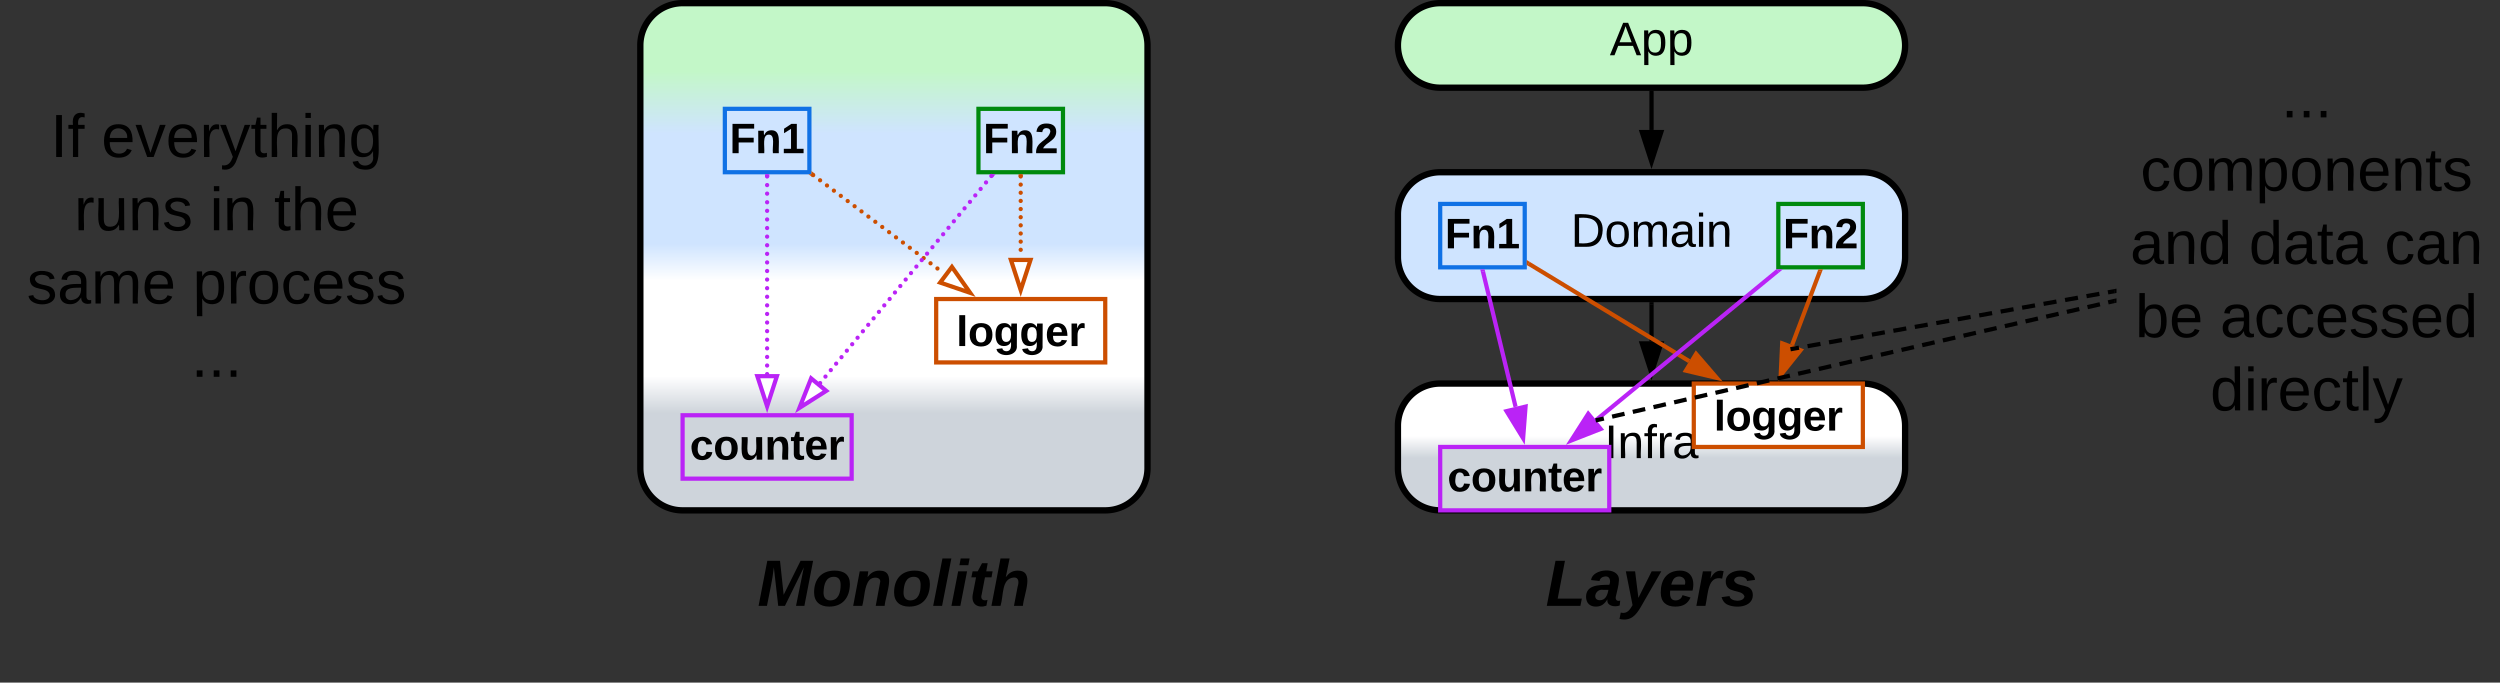 <svg xmlns="http://www.w3.org/2000/svg" xmlns:xlink="http://www.w3.org/1999/xlink" xmlns:lucid="lucid" width="1183" height="323"><rect width="100%" height="100%" fill="#333333" stroke="none"/><g transform="translate(-458.5 -678.5)" lucid:page-tab-id="0_0"><path d="M1120 880a20 20 0 0 1 20-20h200a20 20 0 0 1 20 20v20a20 20 0 0 1-20 20h-200a20 20 0 0 1-20-20z" stroke="#000" stroke-width="3" fill="url(#a)"/><use xlink:href="#b" transform="matrix(1,0,0,1,1125,865) translate(92.809 30.278)"/><path d="M1120 780a20 20 0 0 1 20-20h200a20 20 0 0 1 20 20v20a20 20 0 0 1-20 20h-200a20 20 0 0 1-20-20z" stroke="#000" stroke-width="3" fill="#cfe4ff"/><use xlink:href="#c" transform="matrix(1,0,0,1,1125,765) translate(76.821 30.278)"/><path d="M1240 840v-17.5" stroke="#000" stroke-width="2" fill="none"/><path d="M1240 855.26l-4.63-14.26h9.27z" stroke="#000" stroke-width="2"/><path d="M1240.97 822.53h-1.94v-1.03h1.94z" stroke="#000" stroke-width=".05"/><path d="M1120 700a20 20 0 0 1 20-20h200a20 20 0 0 1 20 20 20 20 0 0 1-20 20h-200a20 20 0 0 1-20-20z" stroke="#000" stroke-width="3" fill="#c3f7c8"/><use xlink:href="#d" transform="matrix(1,0,0,1,1125,685) translate(95.252 19.653)"/><path d="M1240 740v-17.5" stroke="#000" stroke-width="2" fill="none"/><path d="M1240 755.26l-4.63-14.26h9.27z" stroke="#000" stroke-width="2"/><path d="M1240.97 722.53h-1.94v-1.03h1.94z" stroke="#000" stroke-width=".05"/><path d="M1140 890h80v30h-80z" stroke="#ba23f6" stroke-width="2" fill="#ced4db"/><use xlink:href="#e" transform="matrix(1,0,0,1,1145,895) translate(-1.556 16)"/><path d="M1140 775h40v30h-40z" stroke="#1071e5" stroke-width="2" fill="#cfe4ff"/><use xlink:href="#f" transform="matrix(1,0,0,1,1145,780) translate(-2.722 16)"/><path d="M1300 775h40v30h-40z" stroke="#008a0e" stroke-width="2" fill="#cfe4ff"/><use xlink:href="#g" transform="matrix(1,0,0,1,1305,780) translate(-2.722 16)"/><path d="M761.5 700a20 20 0 0 1 20-20h200a20 20 0 0 1 20 20v200a20 20 0 0 1-20 20h-200a20 20 0 0 1-20-20z" stroke="#000" stroke-width="3" fill="url(#h)"/><path d="M781.5 875h80v30h-80z" stroke="#ba23f6" stroke-width="2" fill="#ced4db"/><use xlink:href="#e" transform="matrix(1,0,0,1,786.5,880) translate(-1.556 16)"/><path d="M801.5 730h40v30h-40z" stroke="#1071e5" stroke-width="2" fill="#cfe4ff"/><use xlink:href="#f" transform="matrix(1,0,0,1,806.5,735) translate(-2.722 16)"/><path d="M921.5 730h40v30h-40z" stroke="#008a0e" stroke-width="2" fill="#cfe4ff"/><use xlink:href="#g" transform="matrix(1,0,0,1,926.5,735) translate(-2.722 16)"/><path d="M820.5 762a1 1 0 0 1 1-1 1 1 0 0 1 1 1 1 1 0 0 1-1 1 1 1 0 0 1-1-1m0 4.08a1 1 0 0 1 1-1 1 1 0 0 1 1 1 1 1 0 0 1-1 1 1 1 0 0 1-1-1v-.03m0 4.1v-.02a1 1 0 0 1 1-1 1 1 0 0 1 1 1 1 1 0 0 1-1 1 1 1 0 0 1-1-1m0 4.08a1 1 0 0 1 1-1 1 1 0 0 1 1 1 1 1 0 0 1-1 1 1 1 0 0 1-1-1v-.02m0 4.1v-.02a1 1 0 0 1 1-1 1 1 0 0 1 1 1 1 1 0 0 1-1 1 1 1 0 0 1-1-1m0 4.08a1 1 0 0 1 1-1 1 1 0 0 1 1 1 1 1 0 0 1-1 1 1 1 0 0 1-1-1v-.02m0 4.08a1 1 0 0 1 1-1 1 1 0 0 1 1 1 1 1 0 0 1-1 1 1 1 0 0 1-1-1v-.02m0 4.1v-.02a1 1 0 0 1 1-1 1 1 0 0 1 1 1 1 1 0 0 1-1 1 1 1 0 0 1-1-1m0 4.07a1 1 0 0 1 1-1 1 1 0 0 1 1 1 1 1 0 0 1-1 1 1 1 0 0 1-1-1v-.02m0 4.1a1 1 0 0 1 1-1 1 1 0 0 1 1 1 1 1 0 0 1-1 1 1 1 0 0 1-1-1v-.02m0 4.08a1 1 0 0 1 1-1 1 1 0 0 1 1 1 1 1 0 0 1-1 1 1 1 0 0 1-1-1v-.02m0 4.1v-.02a1 1 0 0 1 1-1 1 1 0 0 1 1 1 1 1 0 0 1-1 1 1 1 0 0 1-1-1m0 4.07v-.02a1 1 0 0 1 1-1 1 1 0 0 1 1 1 1 1 0 0 1-1 1 1 1 0 0 1-1-1m0 4.08a1 1 0 0 1 1-1 1 1 0 0 1 1 1 1 1 0 0 1-1 1 1 1 0 0 1-1-1v-.02m0 4.08a1 1 0 0 1 1-1 1 1 0 0 1 1 1 1 1 0 0 1-1 1 1 1 0 0 1-1-1v-.02m0 4.1v-.02a1 1 0 0 1 1-1 1 1 0 0 1 1 1 1 1 0 0 1-1 1 1 1 0 0 1-1-1m0 4.07a1 1 0 0 1 1-1 1 1 0 0 1 1 1 1 1 0 0 1-1 1 1 1 0 0 1-1-1v-.02m0 4.1v-.02a1 1 0 0 1 1-1 1 1 0 0 1 1 1 1 1 0 0 1-1 1 1 1 0 0 1-1-1m0 4.08a1 1 0 0 1 1-1 1 1 0 0 1 1 1 1 1 0 0 1-1 1 1 1 0 0 1-1-1v-.02m0 4.1v-.02a1 1 0 0 1 1-1 1 1 0 0 1 1 1 1 1 0 0 1-1 1 1 1 0 0 1-1-1m0 4.07a1 1 0 0 1 1-1 1 1 0 0 1 1 1 1 1 0 0 1-1 1 1 1 0 0 1-1-1m0 4.08a1 1 0 0 1 1-1 1 1 0 0 1 1 1 1 1 0 0 1-1 1 1 1 0 0 1-1-1v-.02m0 4.08a1 1 0 0 1 1-1 1 1 0 0 1 1 1 1 1 0 0 1-1 1 1 1 0 0 1-1-1v-.02m0 4.1v-.02a1 1 0 0 1 1-1 1 1 0 0 1 1 1 1 1 0 0 1-1 1 1 1 0 0 1-1-1" fill="#ba23f6"/><path d="M822.48 762.03h-1.96V761h1.96z" stroke="#ba23f6" stroke-width=".05" fill="#ba23f6"/><path d="M821.5 870.76l-4.63-14.26h9.26z" stroke="#ba23f6" stroke-width="2" fill="#fff"/><path d="M842.3 761.36a1 1 0 0 1 1-1 1 1 0 0 1 1 1 1 1 0 0 1-1 1 1 1 0 0 1-1-1v-.02m3.27 2.47a1 1 0 0 1 1-1 1 1 0 0 1 1 1 1 1 0 0 1-1 1 1 1 0 0 1-1-1m3.26 2.46a1 1 0 0 1 1-1 1 1 0 0 1 1 1 1 1 0 0 1-1 1 1 1 0 0 1-1-1v-.02m3.27 2.47a1 1 0 0 1 1-1 1 1 0 0 1 1 1 1 1 0 0 1-1 1 1 1 0 0 1-1-1m3.27 2.46a1 1 0 0 1 1-1 1 1 0 0 1 1 1 1 1 0 0 1-1 1 1 1 0 0 1-1-1v-.02m3.26 2.47a1 1 0 0 1 1-1 1 1 0 0 1 1 1 1 1 0 0 1-1 1 1 1 0 0 1-1-1m3.27 2.46a1 1 0 0 1 1-1 1 1 0 0 1 1 1 1 1 0 0 1-1 1 1 1 0 0 1-1-1v-.02m3.27 2.47a1 1 0 0 1 1-1 1 1 0 0 1 1 1 1 1 0 0 1-1 1 1 1 0 0 1-1-1m3.26 2.46a1 1 0 0 1 1-1 1 1 0 0 1 1 1 1 1 0 0 1-1 1 1 1 0 0 1-1-1v-.02m3.27 2.47a1 1 0 0 1 1-1 1 1 0 0 1 1 1 1 1 0 0 1-1 1 1 1 0 0 1-1-1m3.27 2.46a1 1 0 0 1 1-1 1 1 0 0 1 1 1 1 1 0 0 1-1 1 1 1 0 0 1-1-1v-.02m3.26 2.47a1 1 0 0 1 1-1 1 1 0 0 1 1 1 1 1 0 0 1-1 1 1 1 0 0 1-1-1m3.27 2.46a1 1 0 0 1 1-1 1 1 0 0 1 1 1 1 1 0 0 1-1 1 1 1 0 0 1-1-1v-.02m3.27 2.47a1 1 0 0 1 1-1 1 1 0 0 1 1 1 1 1 0 0 1-1 1 1 1 0 0 1-1-1m3.26 2.46a1 1 0 0 1 1-1 1 1 0 0 1 1 1 1 1 0 0 1-1 1 1 1 0 0 1-1-1v-.02m3.27 2.47a1 1 0 0 1 1-1 1 1 0 0 1 1 1 1 1 0 0 1-1 1 1 1 0 0 1-1-1m3.27 2.46a1 1 0 0 1 1-1 1 1 0 0 1 1 1 1 1 0 0 1-1 1 1 1 0 0 1-1-1v-.02m3.26 2.47a1 1 0 0 1 1-1 1 1 0 0 1 1 1 1 1 0 0 1-1 1 1 1 0 0 1-1-1m3.27 2.46a1 1 0 0 1 1-1 1 1 0 0 1 1 1 1 1 0 0 1-1 1 1 1 0 0 1-1-1v-.02" fill="#cc4e00"/><path d="M843.9 760.6l-1.16 1.54-1.53-1.14h1.3v-1.47z" stroke="#cc4e00" stroke-width=".05" fill="#cc4e00"/><path d="M917.58 817.06l-14.2-4.85 5.57-7.4z" stroke="#cc4e00" stroke-width="2" fill="#fff"/><path d="M1160.23 806.97l15.44 64.04" stroke="#ba23f6" stroke-width="2" fill="none"/><path d="M1161.2 806.77l-1.9.46-.3-1.23h2z" stroke="#ba23f6" stroke-width=".05" fill="#ba23f6"/><path d="M1179.24 885.85l-7.85-12.78 9-2.17z" stroke="#ba23f6" stroke-width="2" fill="#ba23f6"/><path d="M1181.86 803.27l75.97 46.13" stroke="#cc4e00" stroke-width="2" fill="none"/><path d="M1182.38 802.45l-1 1.67-.38-.23v-2.3z" stroke="#cc4e00" stroke-width=".05" fill="#cc4e00"/><path d="M1270.88 857.32l-14.6-3.44 4.8-7.92z" stroke="#cc4e00" stroke-width="2" fill="#cc4e00"/><path d="M940.5 762a1 1 0 0 1 1-1 1 1 0 0 1 1 1 1 1 0 0 1-1 1 1 1 0 0 1-1-1m0 3.86a1 1 0 0 1 1-1 1 1 0 0 1 1 1 1 1 0 0 1-1 1 1 1 0 0 1-1-1v-.02m0 3.87a1 1 0 0 1 1-1 1 1 0 0 1 1 1 1 1 0 0 1-1 1 1 1 0 0 1-1-1m0 3.86a1 1 0 0 1 1-1 1 1 0 0 1 1 1 1 1 0 0 1-1 1 1 1 0 0 1-1-1v-.02m0 3.87a1 1 0 0 1 1-1 1 1 0 0 1 1 1 1 1 0 0 1-1 1 1 1 0 0 1-1-1m0 3.86a1 1 0 0 1 1-1 1 1 0 0 1 1 1 1 1 0 0 1-1 1 1 1 0 0 1-1-1v-.02m0 3.87a1 1 0 0 1 1-1 1 1 0 0 1 1 1 1 1 0 0 1-1 1 1 1 0 0 1-1-1m0 3.86a1 1 0 0 1 1-1 1 1 0 0 1 1 1 1 1 0 0 1-1 1 1 1 0 0 1-1-1v-.02m0 3.87a1 1 0 0 1 1-1 1 1 0 0 1 1 1 1 1 0 0 1-1 1 1 1 0 0 1-1-1m0 3.86a1 1 0 0 1 1-1 1 1 0 0 1 1 1 1 1 0 0 1-1 1 1 1 0 0 1-1-1v-.02" fill="#cc4e00"/><path d="M942.48 762.03h-1.96V761h1.96z" stroke="#cc4e00" stroke-width=".05" fill="#cc4e00"/><path d="M941.5 815.76l-4.63-14.26h9.26z" stroke="#cc4e00" stroke-width="2" fill="#fff"/><path d="M926.62 761.78a1 1 0 0 1 1-1 1 1 0 0 1 1 1 1 1 0 0 1-1 1 1 1 0 0 1-1-1v-.02m-2.53 3.08a1 1 0 0 1 1-1 1 1 0 0 1 1 1 1 1 0 0 1-1 1 1 1 0 0 1-1-1v-.02m-2.55 3.08a1 1 0 0 1 1-1 1 1 0 0 1 1 1 1 1 0 0 1-1 1 1 1 0 0 1-1-1v-.02m-2.53 3.1v-.02a1 1 0 0 1 1-1 1 1 0 0 1 1 1 1 1 0 0 1-1 1 1 1 0 0 1-1-1m-2.53 3.07a1 1 0 0 1 1-1 1 1 0 0 1 1 1 1 1 0 0 1-1 1 1 1 0 0 1-1-1V774m-2.55 3.1v-.02a1 1 0 0 1 1-1 1 1 0 0 1 1 1 1 1 0 0 1-1 1 1 1 0 0 1-1-1m-2.53 3.07a1 1 0 0 1 1-1 1 1 0 0 1 1 1 1 1 0 0 1-1 1 1 1 0 0 1-1-1v-.02m-2.54 3.08a1 1 0 0 1 1-1 1 1 0 0 1 1 1 1 1 0 0 1-1 1 1 1 0 0 1-1-1m-2.53 3.07a1 1 0 0 1 1-1 1 1 0 0 1 1 1 1 1 0 0 1-1 1 1 1 0 0 1-1-1v-.02m-2.53 3.1v-.02a1 1 0 0 1 1-1 1 1 0 0 1 1 1 1 1 0 0 1-1 1 1 1 0 0 1-1-1m-2.54 3.07a1 1 0 0 1 1-1 1 1 0 0 1 1 1 1 1 0 0 1-1 1 1 1 0 0 1-1-1v-.02m-2.53 3.08a1 1 0 0 1 1-1 1 1 0 0 1 1 1 1 1 0 0 1-1 1 1 1 0 0 1-1-1v-.02m-2.53 3.08a1 1 0 0 1 1-1 1 1 0 0 1 1 1 1 1 0 0 1-1 1 1 1 0 0 1-1-1v-.02m-2.54 3.08a1 1 0 0 1 1-1 1 1 0 0 1 1 1 1 1 0 0 1-1 1 1 1 0 0 1-1-1v-.02m-2.53 3.1v-.02a1 1 0 0 1 1-1 1 1 0 0 1 1 1 1 1 0 0 1-1 1 1 1 0 0 1-1-1m-2.54 3.07a1 1 0 0 1 1-1 1 1 0 0 1 1 1 1 1 0 0 1-1 1 1 1 0 0 1-1-1m-2.52 3.07a1 1 0 0 1 1-1 1 1 0 0 1 1 1 1 1 0 0 1-1 1 1 1 0 0 1-1-1v-.02m-2.54 3.08a1 1 0 0 1 1-1 1 1 0 0 1 1 1 1 1 0 0 1-1 1 1 1 0 0 1-1-1v-.02m-2.53 3.1v-.02a1 1 0 0 1 1-1 1 1 0 0 1 1 1 1 1 0 0 1-1 1 1 1 0 0 1-1-1m-2.52 3.07a1 1 0 0 1 1-1 1 1 0 0 1 1 1 1 1 0 0 1-1 1 1 1 0 0 1-1-1v-.02m-2.54 3.1V823a1 1 0 0 1 1-1 1 1 0 0 1 1 1 1 1 0 0 1-1 1 1 1 0 0 1-1-1m-2.53 3.08a1 1 0 0 1 1-1 1 1 0 0 1 1 1 1 1 0 0 1-1 1 1 1 0 0 1-1-1v-.02m-2.52 3.08a1 1 0 0 1 1-1 1 1 0 0 1 1 1 1 1 0 0 1-1 1 1 1 0 0 1-1-1v-.02m-2.54 3.08a1 1 0 0 1 1-1 1 1 0 0 1 1 1 1 1 0 0 1-1 1 1 1 0 0 1-1-1v-.02m-2.53 3.08a1 1 0 0 1 1-1 1 1 0 0 1 1 1 1 1 0 0 1-1 1 1 1 0 0 1-1-1v-.02m-2.52 3.08a1 1 0 0 1 1-1 1 1 0 0 1 1 1 1 1 0 0 1-1 1 1 1 0 0 1-1-1v-.02m-2.54 3.1v-.02a1 1 0 0 1 1-1 1 1 0 0 1 1 1 1 1 0 0 1-1 1 1 1 0 0 1-1-1m-2.53 3.07a1 1 0 0 1 1-1 1 1 0 0 1 1 1 1 1 0 0 1-1 1 1 1 0 0 1-1-1v-.02m-2.53 3.08a1 1 0 0 1 1-1 1 1 0 0 1 1 1 1 1 0 0 1-1 1 1 1 0 0 1-1-1m-2.53 3.07a1 1 0 0 1 1-1 1 1 0 0 1 1 1 1 1 0 0 1-1 1 1 1 0 0 1-1-1v-.02m-2.53 3.08a1 1 0 0 1 1-1 1 1 0 0 1 1 1 1 1 0 0 1-1 1 1 1 0 0 1-1-1v-.02m-2.53 3.1v-.02a1 1 0 0 1 1-1 1 1 0 0 1 1 1 1 1 0 0 1-1 1 1 1 0 0 1-1-1m-2.53 3.08a1 1 0 0 1 1-1 1 1 0 0 1 1 1 1 1 0 0 1-1 1 1 1 0 0 1-1-1v-.02" fill="#ba23f6"/><path d="M928.36 762.4l-1.5-1.23.13-.17h2.52z" stroke="#ba23f6" stroke-width=".05" fill="#ba23f6"/><path d="M836.8 871.5l5.53-13.94 7.14 5.9z" stroke="#ba23f6" stroke-width="2" fill="#fff"/><path d="M1319.65 806.94l-13.12 34.75" stroke="#cc4e00" stroke-width="2" fill="none"/><path d="M1320.55 807.3l-1.82-.68.23-.62h2.08z" stroke="#cc4e00" stroke-width=".05" fill="#cc4e00"/><path d="M1301.14 855.97l.7-14.98 8.68 3.26z" stroke="#cc4e00" stroke-width="2" fill="#cc4e00"/><path d="M1299.75 806.63l-85.97 70.63" stroke="#ba23f6" stroke-width="2" fill="none"/><path d="M1300.35 807.4l-1.16-1.4h2.86z" stroke="#ba23f6" stroke-width=".05" fill="#ba23f6"/><path d="M1201.98 886.95l8.08-12.64 5.88 7.17z" stroke="#ba23f6" stroke-width="2" fill="#ba23f6"/><path d="M761.5 926a6 6 0 0 1 6-6h228a6 6 0 0 1 6 6v68a6 6 0 0 1-6 6h-228a6 6 0 0 1-6-6z" stroke="#000" stroke-opacity="0" stroke-width="3" fill="#fff" fill-opacity="0"/><use xlink:href="#i" transform="matrix(1,0,0,1,766.5,925) translate(50.444 40.201)"/><path d="M1120 926a6 6 0 0 1 6-6h228a6 6 0 0 1 6 6v68a6 6 0 0 1-6 6h-228a6 6 0 0 1-6-6z" stroke="#000" stroke-opacity="0" stroke-width="3" fill="#fff" fill-opacity="0"/><use xlink:href="#j" transform="matrix(1,0,0,1,1125,925) translate(64.92 40.201)"/><path d="M1306.74 843.58l3.04-.55m4.06-.72l6.1-1.08m4.05-.73l6.1-1.1m4.05-.73l6.1-1.1m4.05-.72l6.1-1.1m4.05-.72l6.1-1.1m4.05-.72l6.1-1.08m4.06-.73l6.1-1.1m4.05-.72l6.1-1.1m4.06-.72l6.1-1.1m4.05-.72l6.1-1.1m4.06-.72l6.1-1.1m4.05-.72l6.1-1.1m4.07-.72l6.1-1.1m4.05-.72l6.1-1.1m4.05-.7l3.05-.56M1306.76 843.58l-1 .18" stroke="#000" stroke-width="2" fill="none"/><path d="M1460 817.1l-.84.16-.34-1.92 1.18-.2z" stroke="#000" stroke-width=".05" fill="#000"/><path d="M460 726a6 6 0 0 1 6-6h189.5a6 6 0 0 1 6 6v148a6 6 0 0 1-6 6H466a6 6 0 0 1-6-6z" stroke="#000" stroke-opacity="0" stroke-width="3" fill="#fff" fill-opacity="0"/><use xlink:href="#k" transform="matrix(1,0,0,1,465,725) translate(17.438 27.799)"/><use xlink:href="#l" transform="matrix(1,0,0,1,465,725) translate(41.512 27.799)"/><use xlink:href="#m" transform="matrix(1,0,0,1,465,725) translate(28.673 62.465)"/><use xlink:href="#n" transform="matrix(1,0,0,1,465,725) translate(92.79 62.465)"/><use xlink:href="#o" transform="matrix(1,0,0,1,465,725) translate(123.204 62.465)"/><use xlink:href="#p" transform="matrix(1,0,0,1,465,725) translate(6.204 97.132)"/><use xlink:href="#q" transform="matrix(1,0,0,1,465,725) translate(84.765 97.132)"/><use xlink:href="#r" transform="matrix(1,0,0,1,465,725) translate(83.963 131.799)"/><path d="M1460 706a6 6 0 0 1 6-6h168a6 6 0 0 1 6 6v188a6 6 0 0 1-6 6h-168a6 6 0 0 1-6-6z" stroke="#000" stroke-opacity="0" stroke-width="3" fill="#fff" fill-opacity="0"/><use xlink:href="#s" transform="matrix(1,0,0,1,1465,705) translate(72.963 29.049)"/><use xlink:href="#t" transform="matrix(1,0,0,1,1465,705) translate(6.398 63.715)"/><use xlink:href="#u" transform="matrix(1,0,0,1,1465,705) translate(1.543 98.382)"/><use xlink:href="#v" transform="matrix(1,0,0,1,1465,705) translate(57.716 98.382)"/><use xlink:href="#w" transform="matrix(1,0,0,1,1465,705) translate(121.914 98.382)"/><use xlink:href="#x" transform="matrix(1,0,0,1,1465,705) translate(3.951 133.049)"/><use xlink:href="#y" transform="matrix(1,0,0,1,1465,705) translate(44.074 133.049)"/><use xlink:href="#z" transform="matrix(1,0,0,1,1465,705) translate(39.38 167.715)"/><path d="M901.5 820h80v30h-80z" stroke="#cc4e00" stroke-width="2" fill="#fff"/><g><use xlink:href="#A" transform="matrix(1,0,0,1,906.5,825) translate(4.528 17.25)"/></g><path d="M1260 860h80v30h-80z" stroke="#cc4e00" stroke-width="2" fill="#fff"/><g><use xlink:href="#A" transform="matrix(1,0,0,1,1265,865) translate(4.528 17.25)"/></g><path d="M1214.52 877.22l2.93-.67m3.9-.9l5.88-1.35m3.9-.9l5.88-1.35m3.92-.9l5.87-1.36m3.9-.9l5.87-1.36m3.9-.9l5.88-1.35m3.9-.9l5.88-1.36m3.9-.9l5.88-1.35m3.92-.9l5.87-1.36m3.9-.9l5.87-1.35m3.9-.9l5.88-1.36m3.92-.9l5.86-1.36m3.92-.9l5.86-1.35m3.93-.9l5.87-1.35m3.9-.9l5.88-1.35m3.9-.9l5.88-1.35m3.9-.9l5.88-1.35m3.9-.9l5.88-1.35m3.9-.9l5.88-1.36m3.9-.9l5.88-1.35m3.9-.9l5.88-1.35m3.9-.9l5.88-1.35m3.9-.9l5.88-1.35m3.9-.9l5.88-1.35m3.9-.9l5.88-1.35m3.9-.9l2.95-.68M1214.54 877.22l-1 .23" stroke="#000" stroke-width="2" fill="none"/><path d="M1460 821.72l-.78.18-.44-1.9 1.22-.28z" stroke="#000" stroke-width=".05" fill="#000"/><defs><linearGradient gradientUnits="userSpaceOnUse" id="a" x1="1120" y1="860" x2="1120" y2="920"><stop offset="41.43%" stop-color="#fff"/><stop offset="58.57%" stop-color="#ced4db"/></linearGradient><path d="M33 0v-248h34V0H33" id="B"/><path d="M117-194c89-4 53 116 60 194h-32v-121c0-31-8-49-39-48C34-167 62-67 57 0H25l-1-190h30c1 10-1 24 2 32 11-22 29-35 61-36" id="C"/><path d="M101-234c-31-9-42 10-38 44h38v23H63V0H32v-167H5v-23h27c-7-52 17-82 69-68v24" id="D"/><path d="M114-163C36-179 61-72 57 0H25l-1-190h30c1 12-1 29 2 39 6-27 23-49 58-41v29" id="E"/><path d="M141-36C126-15 110 5 73 4 37 3 15-17 15-53c-1-64 63-63 125-63 3-35-9-54-41-54-24 1-41 7-42 31l-33-3c5-37 33-52 76-52 45 0 72 20 72 64v82c-1 20 7 32 28 27v20c-31 9-61-2-59-35zM48-53c0 20 12 33 32 33 41-3 63-29 60-74-43 2-92-5-92 41" id="F"/><g id="b"><use transform="matrix(0.062,0,0,0.062,0,0)" xlink:href="#B"/><use transform="matrix(0.062,0,0,0.062,6.173,0)" xlink:href="#C"/><use transform="matrix(0.062,0,0,0.062,18.519,0)" xlink:href="#D"/><use transform="matrix(0.062,0,0,0.062,24.691,0)" xlink:href="#E"/><use transform="matrix(0.062,0,0,0.062,32.037,0)" xlink:href="#F"/></g><path d="M30-248c118-7 216 8 213 122C240-48 200 0 122 0H30v-248zM63-27c89 8 146-16 146-99s-60-101-146-95v194" id="G"/><path d="M100-194c62-1 85 37 85 99 1 63-27 99-86 99S16-35 15-95c0-66 28-99 85-99zM99-20c44 1 53-31 53-75 0-43-8-75-51-75s-53 32-53 75 10 74 51 75" id="H"/><path d="M210-169c-67 3-38 105-44 169h-31v-121c0-29-5-50-35-48C34-165 62-65 56 0H25l-1-190h30c1 10-1 24 2 32 10-44 99-50 107 0 11-21 27-35 58-36 85-2 47 119 55 194h-31v-121c0-29-5-49-35-48" id="I"/><path d="M24-231v-30h32v30H24zM24 0v-190h32V0H24" id="J"/><g id="c"><use transform="matrix(0.062,0,0,0.062,0,0)" xlink:href="#G"/><use transform="matrix(0.062,0,0,0.062,15.988,0)" xlink:href="#H"/><use transform="matrix(0.062,0,0,0.062,28.333,0)" xlink:href="#I"/><use transform="matrix(0.062,0,0,0.062,46.79,0)" xlink:href="#F"/><use transform="matrix(0.062,0,0,0.062,59.136,0)" xlink:href="#J"/><use transform="matrix(0.062,0,0,0.062,64.012,0)" xlink:href="#C"/></g><path d="M205 0l-28-72H64L36 0H1l101-248h38L239 0h-34zm-38-99l-47-123c-12 45-31 82-46 123h93" id="K"/><path d="M115-194c55 1 70 41 70 98S169 2 115 4C84 4 66-9 55-30l1 105H24l-1-265h31l2 30c10-21 28-34 59-34zm-8 174c40 0 45-34 45-75s-6-73-45-74c-42 0-51 32-51 76 0 43 10 73 51 73" id="L"/><g id="d"><use transform="matrix(0.062,0,0,0.062,0,0)" xlink:href="#K"/><use transform="matrix(0.062,0,0,0.062,14.815,0)" xlink:href="#L"/><use transform="matrix(0.062,0,0,0.062,27.16,0)" xlink:href="#L"/></g><path d="M190-63c-7 42-38 67-86 67-59 0-84-38-90-98-12-110 154-137 174-36l-49 2c-2-19-15-32-35-32-30 0-35 28-38 64-6 74 65 87 74 30" id="M"/><path d="M110-194c64 0 96 36 96 99 0 64-35 99-97 99-61 0-95-36-95-99 0-62 34-99 96-99zm-1 164c35 0 45-28 45-65 0-40-10-65-43-65-34 0-45 26-45 65 0 36 10 65 43 65" id="N"/><path d="M85 4C-2 5 27-109 22-190h50c7 57-23 150 33 157 60-5 35-97 40-157h50l1 190h-47c-2-12 1-28-3-38-12 25-28 42-61 42" id="O"/><path d="M135-194c87-1 58 113 63 194h-50c-7-57 23-157-34-157-59 0-34 97-39 157H25l-1-190h47c2 12-1 28 3 38 12-26 28-41 61-42" id="P"/><path d="M115-3C79 11 28 4 28-45v-112H4v-33h27l15-45h31v45h36v33H77v99c-1 23 16 31 38 25v30" id="Q"/><path d="M185-48c-13 30-37 53-82 52C43 2 14-33 14-96s30-98 90-98c62 0 83 45 84 108H66c0 31 8 55 39 56 18 0 30-7 34-22zm-45-69c5-46-57-63-70-21-2 6-4 13-4 21h74" id="R"/><path d="M135-150c-39-12-60 13-60 57V0H25l-1-190h47c2 13-1 29 3 40 6-28 27-53 61-41v41" id="S"/><g id="e"><use transform="matrix(0.056,0,0,0.056,0,0)" xlink:href="#M"/><use transform="matrix(0.056,0,0,0.056,11.111,0)" xlink:href="#N"/><use transform="matrix(0.056,0,0,0.056,23.278,0)" xlink:href="#O"/><use transform="matrix(0.056,0,0,0.056,35.444,0)" xlink:href="#P"/><use transform="matrix(0.056,0,0,0.056,47.611,0)" xlink:href="#Q"/><use transform="matrix(0.056,0,0,0.056,54.222,0)" xlink:href="#R"/><use transform="matrix(0.056,0,0,0.056,65.333,0)" xlink:href="#S"/></g><path d="M76-208v77h127v40H76V0H24v-248h183v40H76" id="T"/><path d="M23 0v-37h61v-169l-59 37v-38l62-41h46v211h57V0H23" id="U"/><g id="f"><use transform="matrix(0.056,0,0,0.056,0,0)" xlink:href="#T"/><use transform="matrix(0.056,0,0,0.056,12.167,0)" xlink:href="#P"/><use transform="matrix(0.056,0,0,0.056,24.333,0)" xlink:href="#U"/></g><path d="M182-182c0 78-84 86-111 141h115V0H12c-6-101 99-100 120-180 1-22-12-31-33-32-23 0-32 14-35 34l-49-3c5-45 32-70 84-70 51 0 83 22 83 69" id="V"/><g id="g"><use transform="matrix(0.056,0,0,0.056,0,0)" xlink:href="#T"/><use transform="matrix(0.056,0,0,0.056,12.167,0)" xlink:href="#P"/><use transform="matrix(0.056,0,0,0.056,24.333,0)" xlink:href="#V"/></g><linearGradient gradientUnits="userSpaceOnUse" id="h" x1="761.5" y1="920" x2="761.5" y2="680"><stop offset="19.2%" stop-color="#ced4db"/><stop offset="26.45%" stop-color="#fff"/><stop offset="45.29%" stop-color="#fff"/><stop offset="52.54%" stop-color="#cfe4ff"/><stop offset="74.28%" stop-color="#cfe4ff"/><stop offset="86.59%" stop-color="#c3f7c8"/></linearGradient><path d="M212 0l43-212L151 0h-37L90-212C82-137 65-70 52 0H6l48-248h70l20 187 93-187h69L258 0h-46" id="W"/><path d="M124-194c51 0 84 22 84 74C207-44 167 4 94 4 43 4 11-23 11-74c0-74 41-120 113-120zM99-30c46 0 58-42 58-86 0-27-11-44-37-44-44 0-55 40-57 84-1 27 10 45 36 46" id="X"/><path d="M151-194c95 0 34 128 28 194h-49l25-134c0-29-45-25-59-9C67-111 69-48 56 0H6l36-190h47l-4 32c15-20 33-36 66-36" id="Y"/><path d="M6 0l51-261h49L55 0H6" id="Z"/><path d="M50-224l7-37h49l-7 37H50zM6 0l37-190h49L55 0H6" id="aa"/><path d="M72-63c-8 23 5 39 32 30L98-1C54 14 12-6 23-64l18-93H15l7-33h28l24-45h31l-8 45h35l-6 33H90" id="ab"/><path d="M150-105c8-23 8-54-22-51-68 7-54 98-72 156H6l50-261h50L85-158c15-20 33-36 66-36 95 0 34 128 28 194h-49" id="ac"/><g id="i"><use transform="matrix(0.086,0,0,0.086,0,0)" xlink:href="#W"/><use transform="matrix(0.086,0,0,0.086,25.84,0)" xlink:href="#X"/><use transform="matrix(0.086,0,0,0.086,44.765,0)" xlink:href="#Y"/><use transform="matrix(0.086,0,0,0.086,63.691,0)" xlink:href="#X"/><use transform="matrix(0.086,0,0,0.086,82.617,0)" xlink:href="#Z"/><use transform="matrix(0.086,0,0,0.086,91.259,0)" xlink:href="#aa"/><use transform="matrix(0.086,0,0,0.086,99.901,0)" xlink:href="#ab"/><use transform="matrix(0.086,0,0,0.086,110.185,0)" xlink:href="#ac"/></g><path d="M6 0l48-248h52L66-40h133l-8 40H6" id="ad"/><path d="M166-52c-4 17 5 29 24 23l-3 27c-30 11-74 1-67-34C105-15 91 4 56 4 23 4 3-15 2-49c0-64 63-67 128-67 10-22 3-53-29-45-13 3-22 10-25 24l-46-5c5-64 156-77 153 0-1 33-11 60-17 90zM97-88c-44-9-64 57-19 57 31 0 42-28 47-57H97" id="ae"/><path d="M100 10C77 47 50 87-15 72l7-35c37 9 51-18 65-41L20-190h51L89-44l73-146h53" id="af"/><path d="M114-194c63-2 87 48 72 110H63c-3 28 1 55 31 54 21-1 32-13 37-29l44 13C160-14 137 4 91 4 41 4 11-22 11-73c0-71 33-119 103-121zm30 77c14-47-50-61-67-22-3 6-6 13-8 22h75" id="ag"/><path d="M84-151c13-25 34-51 72-40l-8 41C67-170 71-64 56 0H6l36-190h47" id="ah"/><path d="M144-137c-1-29-70-35-71-2 16 41 103 10 103 80C176 9 79 16 32-9 18-17 9-31 4-48l44-6c3 32 80 36 82 1-15-42-103-11-103-82 0-77 157-79 161-8" id="ai"/><g id="j"><use transform="matrix(0.086,0,0,0.086,0,0)" xlink:href="#ad"/><use transform="matrix(0.086,0,0,0.086,18.926,0)" xlink:href="#ae"/><use transform="matrix(0.086,0,0,0.086,36.21,0)" xlink:href="#af"/><use transform="matrix(0.086,0,0,0.086,53.494,0)" xlink:href="#ag"/><use transform="matrix(0.086,0,0,0.086,70.778,0)" xlink:href="#ah"/><use transform="matrix(0.086,0,0,0.086,82.877,0)" xlink:href="#ai"/></g><g id="k"><use transform="matrix(0.08,0,0,0.08,0,0)" xlink:href="#B"/><use transform="matrix(0.08,0,0,0.08,8.025,0)" xlink:href="#D"/></g><path d="M100-194c63 0 86 42 84 106H49c0 40 14 67 53 68 26 1 43-12 49-29l28 8c-11 28-37 45-77 45C44 4 14-33 15-96c1-61 26-98 85-98zm52 81c6-60-76-77-97-28-3 7-6 17-6 28h103" id="aj"/><path d="M108 0H70L1-190h34L89-25l56-165h34" id="ak"/><path d="M179-190L93 31C79 59 56 82 12 73V49c39 6 53-20 64-50L1-190h34L92-34l54-156h33" id="al"/><path d="M59-47c-2 24 18 29 38 22v24C64 9 27 4 27-40v-127H5v-23h24l9-43h21v43h35v23H59v120" id="am"/><path d="M106-169C34-169 62-67 57 0H25v-261h32l-1 103c12-21 28-36 61-36 89 0 53 116 60 194h-32v-121c2-32-8-49-39-48" id="an"/><path d="M177-190C167-65 218 103 67 71c-23-6-38-20-44-43l32-5c15 47 100 32 89-28v-30C133-14 115 1 83 1 29 1 15-40 15-95c0-56 16-97 71-98 29-1 48 16 59 35 1-10 0-23 2-32h30zM94-22c36 0 50-32 50-73 0-42-14-75-50-75-39 0-46 34-46 75s6 73 46 73" id="ao"/><g id="l"><use transform="matrix(0.08,0,0,0.08,0,0)" xlink:href="#aj"/><use transform="matrix(0.08,0,0,0.08,16.049,0)" xlink:href="#ak"/><use transform="matrix(0.08,0,0,0.08,30.494,0)" xlink:href="#aj"/><use transform="matrix(0.08,0,0,0.08,46.543,0)" xlink:href="#E"/><use transform="matrix(0.08,0,0,0.08,56.093,0)" xlink:href="#al"/><use transform="matrix(0.08,0,0,0.08,70.537,0)" xlink:href="#am"/><use transform="matrix(0.08,0,0,0.08,78.562,0)" xlink:href="#an"/><use transform="matrix(0.08,0,0,0.08,94.611,0)" xlink:href="#J"/><use transform="matrix(0.08,0,0,0.08,100.951,0)" xlink:href="#C"/><use transform="matrix(0.08,0,0,0.08,117,0)" xlink:href="#ao"/></g><path d="M84 4C-5 8 30-112 23-190h32v120c0 31 7 50 39 49 72-2 45-101 50-169h31l1 190h-30c-1-10 1-25-2-33-11 22-28 36-60 37" id="ap"/><path d="M135-143c-3-34-86-38-87 0 15 53 115 12 119 90S17 21 10-45l28-5c4 36 97 45 98 0-10-56-113-15-118-90-4-57 82-63 122-42 12 7 21 19 24 35" id="aq"/><g id="m"><use transform="matrix(0.08,0,0,0.08,0,0)" xlink:href="#E"/><use transform="matrix(0.08,0,0,0.08,9.549,0)" xlink:href="#ap"/><use transform="matrix(0.08,0,0,0.08,25.599,0)" xlink:href="#C"/><use transform="matrix(0.08,0,0,0.08,41.648,0)" xlink:href="#aq"/></g><g id="n"><use transform="matrix(0.08,0,0,0.08,0,0)" xlink:href="#J"/><use transform="matrix(0.08,0,0,0.08,6.34,0)" xlink:href="#C"/></g><g id="o"><use transform="matrix(0.08,0,0,0.08,0,0)" xlink:href="#am"/><use transform="matrix(0.08,0,0,0.08,8.025,0)" xlink:href="#an"/><use transform="matrix(0.08,0,0,0.08,24.074,0)" xlink:href="#aj"/></g><g id="p"><use transform="matrix(0.08,0,0,0.08,0,0)" xlink:href="#aq"/><use transform="matrix(0.08,0,0,0.08,14.444,0)" xlink:href="#F"/><use transform="matrix(0.08,0,0,0.08,30.494,0)" xlink:href="#I"/><use transform="matrix(0.08,0,0,0.08,54.488,0)" xlink:href="#aj"/></g><path d="M96-169c-40 0-48 33-48 73s9 75 48 75c24 0 41-14 43-38l32 2c-6 37-31 61-74 61-59 0-76-41-82-99-10-93 101-131 147-64 4 7 5 14 7 22l-32 3c-4-21-16-35-41-35" id="ar"/><g id="q"><use transform="matrix(0.08,0,0,0.08,0,0)" xlink:href="#L"/><use transform="matrix(0.08,0,0,0.08,16.049,0)" xlink:href="#E"/><use transform="matrix(0.08,0,0,0.08,25.599,0)" xlink:href="#H"/><use transform="matrix(0.08,0,0,0.08,41.648,0)" xlink:href="#ar"/><use transform="matrix(0.08,0,0,0.08,56.093,0)" xlink:href="#aj"/><use transform="matrix(0.08,0,0,0.08,72.142,0)" xlink:href="#aq"/><use transform="matrix(0.08,0,0,0.08,86.586,0)" xlink:href="#aq"/></g><path d="M33 0v-38h34V0H33" id="as"/><g id="r"><use transform="matrix(0.08,0,0,0.08,0,0)" xlink:href="#as"/><use transform="matrix(0.08,0,0,0.08,8.025,0)" xlink:href="#as"/><use transform="matrix(0.08,0,0,0.08,16.049,0)" xlink:href="#as"/></g><g id="s"><use transform="matrix(0.08,0,0,0.08,0,0)" xlink:href="#as"/><use transform="matrix(0.08,0,0,0.08,8.025,0)" xlink:href="#as"/><use transform="matrix(0.08,0,0,0.08,16.049,0)" xlink:href="#as"/></g><g id="t"><use transform="matrix(0.08,0,0,0.08,0,0)" xlink:href="#ar"/><use transform="matrix(0.08,0,0,0.08,14.444,0)" xlink:href="#H"/><use transform="matrix(0.08,0,0,0.08,30.494,0)" xlink:href="#I"/><use transform="matrix(0.08,0,0,0.08,54.488,0)" xlink:href="#L"/><use transform="matrix(0.08,0,0,0.08,70.537,0)" xlink:href="#H"/><use transform="matrix(0.08,0,0,0.08,86.586,0)" xlink:href="#C"/><use transform="matrix(0.08,0,0,0.08,102.636,0)" xlink:href="#aj"/><use transform="matrix(0.08,0,0,0.08,118.685,0)" xlink:href="#C"/><use transform="matrix(0.08,0,0,0.08,134.735,0)" xlink:href="#am"/><use transform="matrix(0.08,0,0,0.08,142.759,0)" xlink:href="#aq"/></g><path d="M85-194c31 0 48 13 60 33l-1-100h32l1 261h-30c-2-10 0-23-3-31C134-8 116 4 85 4 32 4 16-35 15-94c0-66 23-100 70-100zm9 24c-40 0-46 34-46 75 0 40 6 74 45 74 42 0 51-32 51-76 0-42-9-74-50-73" id="at"/><g id="u"><use transform="matrix(0.08,0,0,0.08,0,0)" xlink:href="#F"/><use transform="matrix(0.08,0,0,0.08,16.049,0)" xlink:href="#C"/><use transform="matrix(0.08,0,0,0.08,32.099,0)" xlink:href="#at"/></g><g id="v"><use transform="matrix(0.08,0,0,0.08,0,0)" xlink:href="#at"/><use transform="matrix(0.08,0,0,0.08,16.049,0)" xlink:href="#F"/><use transform="matrix(0.08,0,0,0.08,32.099,0)" xlink:href="#am"/><use transform="matrix(0.08,0,0,0.08,40.123,0)" xlink:href="#F"/></g><g id="w"><use transform="matrix(0.08,0,0,0.08,0,0)" xlink:href="#ar"/><use transform="matrix(0.08,0,0,0.08,14.444,0)" xlink:href="#F"/><use transform="matrix(0.08,0,0,0.08,30.494,0)" xlink:href="#C"/></g><path d="M115-194c53 0 69 39 70 98 0 66-23 100-70 100C84 3 66-7 56-30L54 0H23l1-261h32v101c10-23 28-34 59-34zm-8 174c40 0 45-34 45-75 0-40-5-75-45-74-42 0-51 32-51 76 0 43 10 73 51 73" id="au"/><g id="x"><use transform="matrix(0.08,0,0,0.08,0,0)" xlink:href="#au"/><use transform="matrix(0.08,0,0,0.08,16.049,0)" xlink:href="#aj"/></g><g id="y"><use transform="matrix(0.08,0,0,0.08,0,0)" xlink:href="#F"/><use transform="matrix(0.08,0,0,0.08,16.049,0)" xlink:href="#ar"/><use transform="matrix(0.08,0,0,0.08,30.494,0)" xlink:href="#ar"/><use transform="matrix(0.08,0,0,0.08,44.938,0)" xlink:href="#aj"/><use transform="matrix(0.08,0,0,0.08,60.988,0)" xlink:href="#aq"/><use transform="matrix(0.08,0,0,0.08,75.432,0)" xlink:href="#aq"/><use transform="matrix(0.08,0,0,0.08,89.877,0)" xlink:href="#aj"/><use transform="matrix(0.08,0,0,0.08,105.926,0)" xlink:href="#at"/></g><path d="M24 0v-261h32V0H24" id="av"/><g id="z"><use transform="matrix(0.08,0,0,0.08,0,0)" xlink:href="#at"/><use transform="matrix(0.08,0,0,0.08,16.049,0)" xlink:href="#J"/><use transform="matrix(0.08,0,0,0.08,22.389,0)" xlink:href="#E"/><use transform="matrix(0.08,0,0,0.08,31.938,0)" xlink:href="#aj"/><use transform="matrix(0.08,0,0,0.08,47.988,0)" xlink:href="#ar"/><use transform="matrix(0.08,0,0,0.08,62.432,0)" xlink:href="#am"/><use transform="matrix(0.08,0,0,0.08,70.457,0)" xlink:href="#av"/><use transform="matrix(0.08,0,0,0.08,76.796,0)" xlink:href="#al"/></g><path d="M25 0v-261h50V0H25" id="aw"/><path d="M195-6C206 82 75 100 31 46c-4-6-6-13-8-21l49-6c3 16 16 24 34 25 40 0 42-37 40-79-11 22-30 35-61 35-53 0-70-43-70-97 0-56 18-96 73-97 30 0 46 14 59 34l2-30h47zm-90-29c32 0 41-27 41-63 0-35-9-62-40-62-32 0-39 29-40 63 0 36 9 62 39 62" id="ax"/><g id="A"><use transform="matrix(0.056,0,0,0.056,0,0)" xlink:href="#aw"/><use transform="matrix(0.056,0,0,0.056,5.556,0)" xlink:href="#N"/><use transform="matrix(0.056,0,0,0.056,17.722,0)" xlink:href="#ax"/><use transform="matrix(0.056,0,0,0.056,29.889,0)" xlink:href="#ax"/><use transform="matrix(0.056,0,0,0.056,42.056,0)" xlink:href="#R"/><use transform="matrix(0.056,0,0,0.056,53.167,0)" xlink:href="#S"/></g></defs></g></svg>